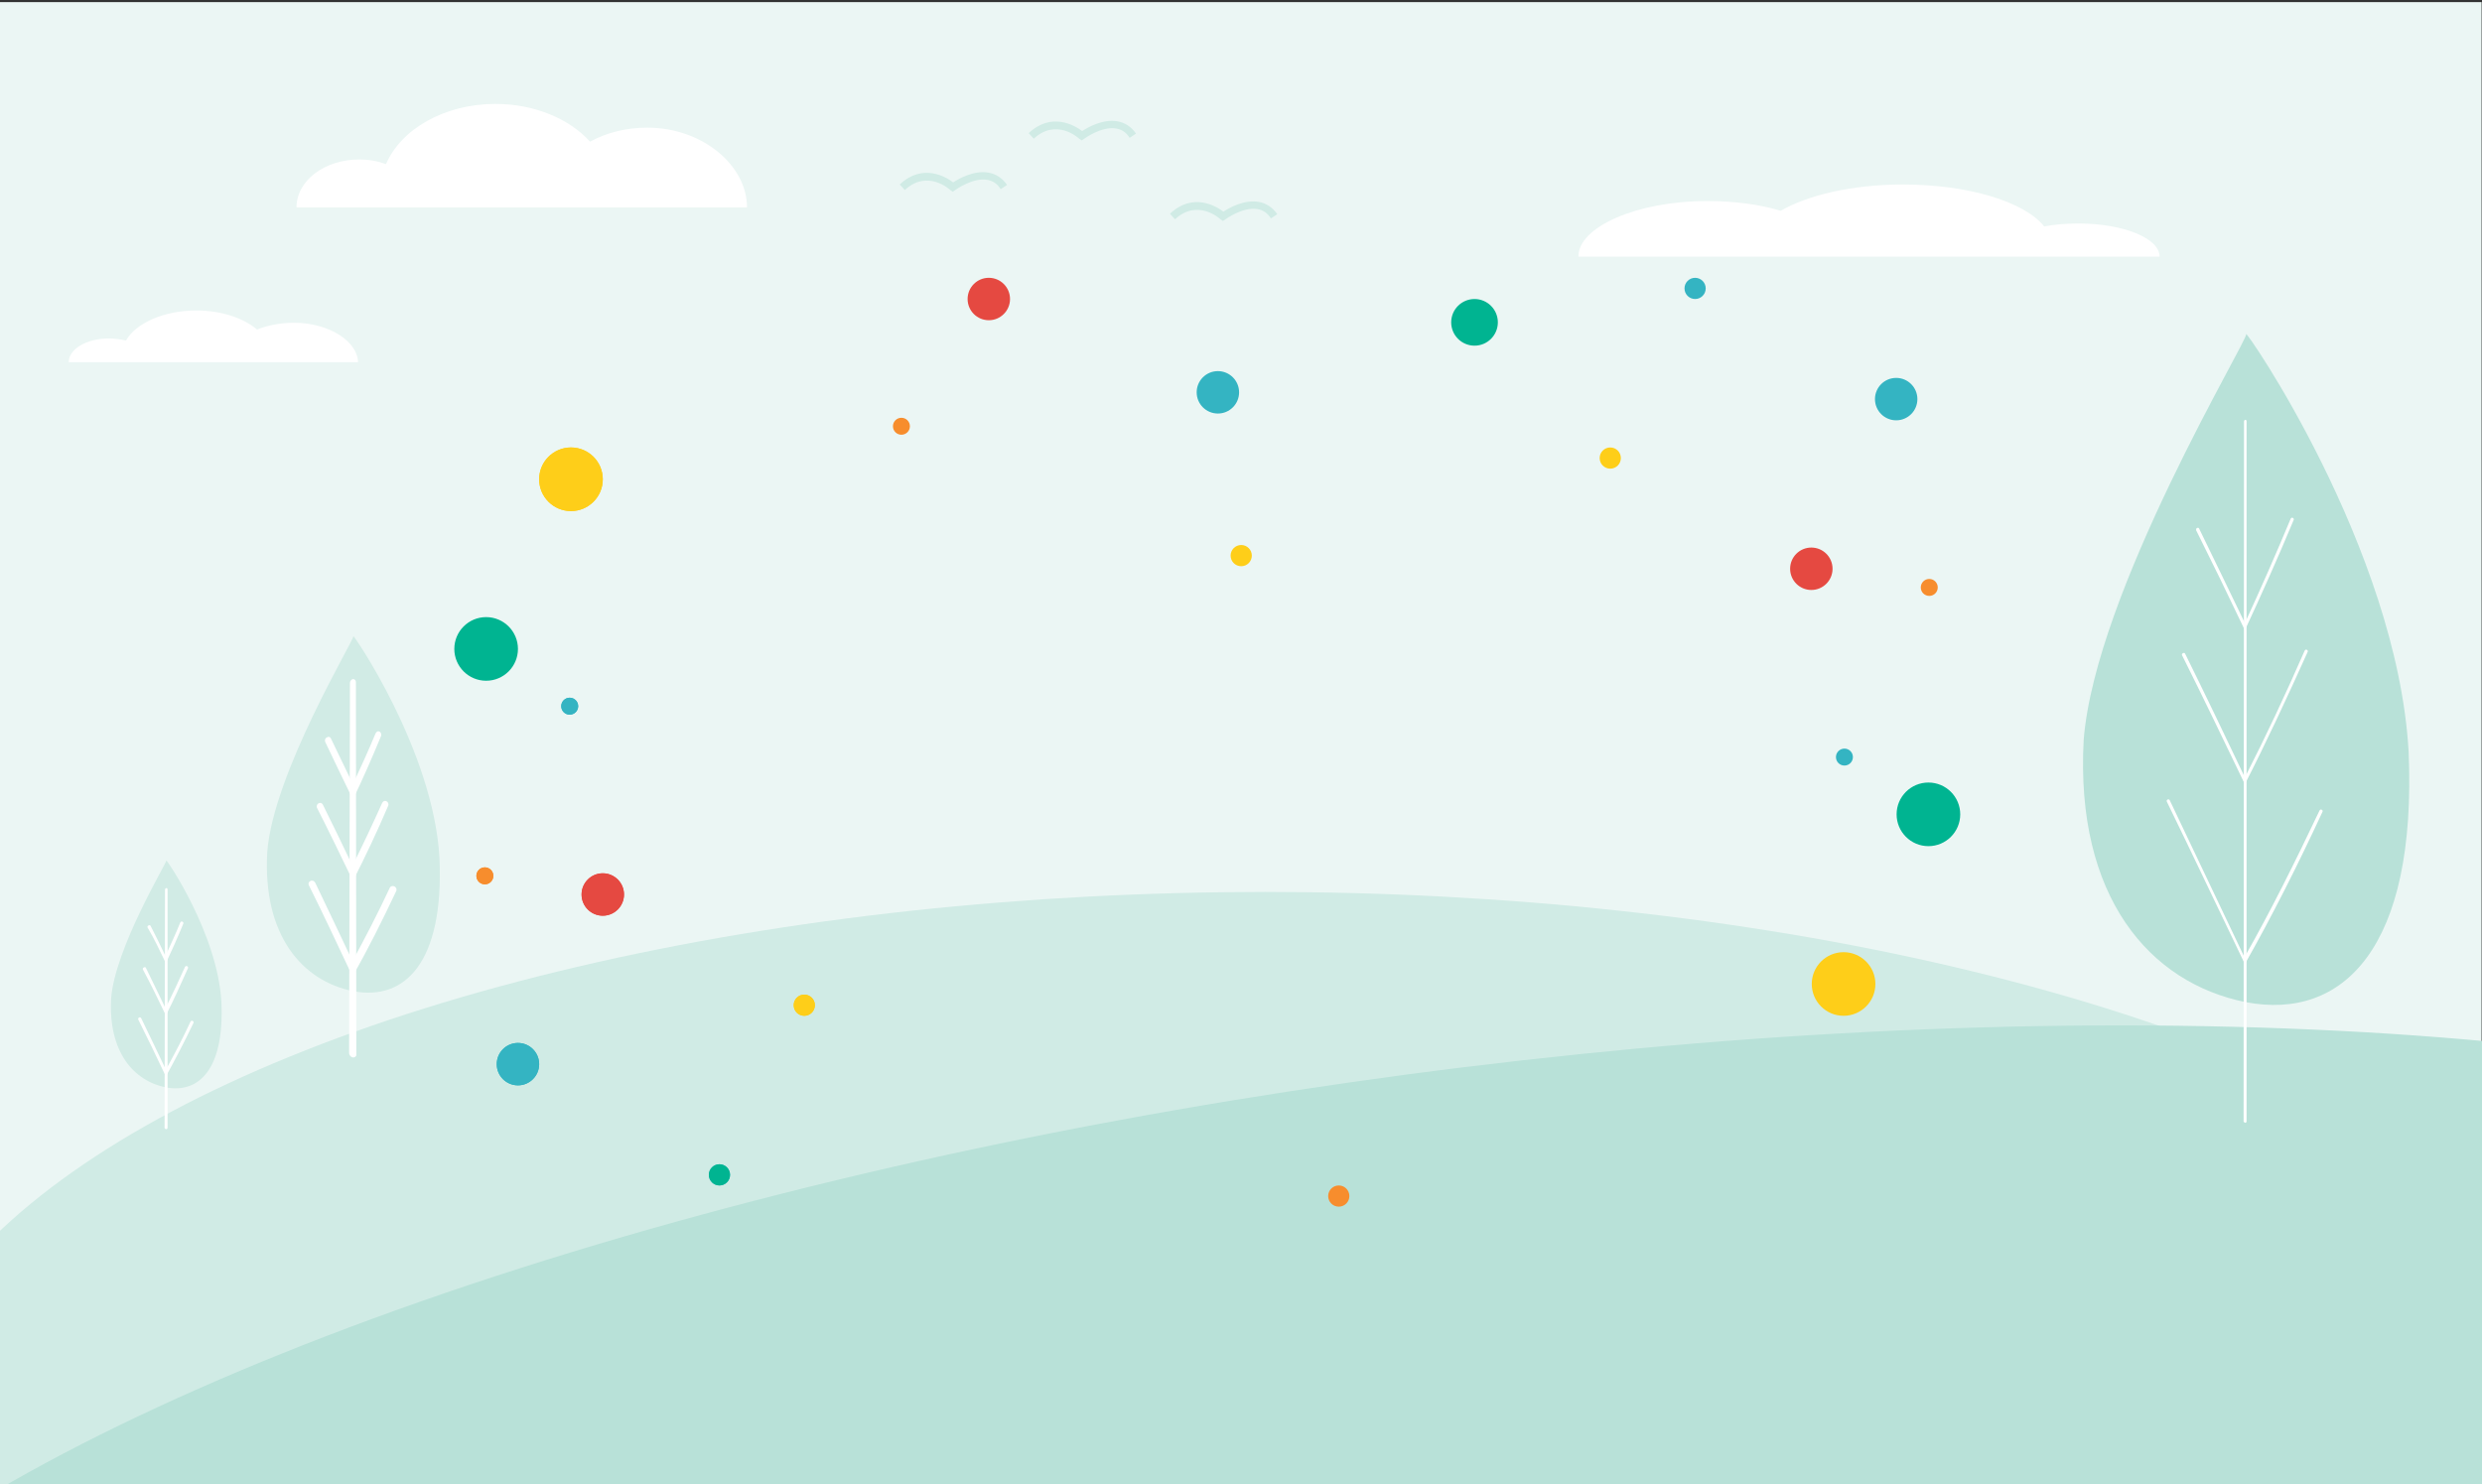 <?xml version="1.0" encoding="utf-8"?>
<!-- Generator: Adobe Illustrator 19.0.0, SVG Export Plug-In . SVG Version: 6.00 Build 0)  -->
<svg version="1.1" id="Layer_1" xmlns="http://www.w3.org/2000/svg" xmlns:xlink="http://www.w3.org/1999/xlink" x="0px" y="0px"
	 viewBox="0 0 585.1 350" style="enable-background:new 0 0 585.1 350;" xml:space="preserve">
<rect x="0" y="0" width="585.1" height="350" fill="#333333" stroke="none"/>
<style type="text/css">
	.st0{clip-path:url(#XMLID_114_);fill:#EBF6F4;}
	.st1{clip-path:url(#XMLID_114_);fill:#FFFFFF;}
	.st2{clip-path:url(#XMLID_114_);}
	.st3{fill:#D0EBE5;}
	.st4{fill:#B8E1D8;}
	.st5{fill:#D1EBE5;}
	.st6{fill:#FFFFFF;}
	.st7{fill:#FECE19;}
	.st8{fill:#F78D2D;}
	.st9{fill:#E54941;}
	.st10{fill:#34B4C2;}
	.st11{fill:#00B491;}
</style>
<g id="img">
	<g id="img_1_">
		<defs>
			<rect id="XMLID_33_" x="0" y="0" width="585.1" height="350"/>
		</defs>
		<clipPath id="XMLID_114_">
			<use xlink:href="#XMLID_33_"  style="overflow:visible;"/>
		</clipPath>
		<rect id="bg_6_" x="0" y="0.5" class="st0" width="585" height="349"/>
		<path id="cloud_3_" class="st1" d="M176.1,48.9c0-9.9-10.5-18.8-23.5-18.8c-5,0-9.7,1.2-13.5,3.3c-4.9-5.4-13.1-8.9-22.3-8.9
			c-12.1,0-22.3,6-25.8,14.2c-1.9-0.7-4-1.1-6.3-1.1c-8.2,0-14.8,5-14.8,11.3H176.1z"/>
		<path id="cloud_2_" class="st1" d="M372.1,60.4c0-6.8,13.6-13,30.3-13c6.5,0,12.5,0.8,17.4,2.3c6.3-3.7,16.9-6.2,28.8-6.2
			c15.5,0,28.7,4.1,33.3,9.9c2.5-0.5,5.2-0.7,8.1-0.7c10.6,0,19.1,3.5,19.1,7.8H372.1z"/>
		<g id="grass_1_" class="st2">
			<ellipse id="XMLID_131_" class="st3" cx="298.3" cy="342.2" rx="324.6" ry="131.9"/>
			
				<ellipse id="XMLID_130_" transform="matrix(0.991 -0.132 0.132 0.991 -47.561 49.288)" class="st4" cx="348.9" cy="384.3" rx="426.3" ry="131.9"/>
		</g>
		<path id="cloud_1_" class="st1" d="M84.4,85.5c0-4.9-6.7-9.4-15.1-9.4c-3.2,0-6.2,0.6-8.7,1.6c-3.2-2.7-8.4-4.5-14.3-4.5
			c-7.7,0-14.3,3-16.6,7.1c-1.2-0.3-2.6-0.5-4-0.5c-5.3,0-9.5,2.5-9.5,5.6H84.4z"/>
		<g id="tree_10_" class="st2">
			<g id="XMLID_85_">
				<path id="XMLID_94_" class="st5" d="M52.2,236.3c0.7,15.8-5.3,21.5-13,20.1c-7.7-1.5-13.7-8.4-13-21c0.9-11.9,13.2-32.1,13-32.5
					C39,202.2,51.3,220,52.2,236.3z"/>
				<g id="XMLID_86_">
					<path id="XMLID_93_" class="st6" d="M39.1,266.2c0.2,0.1,0.4-0.1,0.4-0.3c0-18.7,0-37.4,0-56.2c0-0.2-0.2-0.4-0.3-0.3
						c-0.2,0-0.3,0.2-0.3,0.4c0,18.6-0.1,37.2-0.1,55.9C38.7,265.9,38.9,266.2,39.1,266.2z"/>
					<g id="XMLID_91_">
						<path id="XMLID_92_" class="st6" d="M39.1,253.8c2.2-4,4.4-8.2,6.5-12.6c0.1-0.2,0-0.4-0.2-0.5c-0.2-0.1-0.4,0-0.5,0.2
							c-1.8,3.9-3.8,7.7-5.8,11.3c-2-4.2-3.9-8.2-5.8-12.1c-0.1-0.2-0.3-0.3-0.5-0.2c-0.2,0.1-0.3,0.3-0.2,0.5
							C34.7,244.6,36.9,249.1,39.1,253.8z"/>
					</g>
					<g id="XMLID_89_">
						<path id="XMLID_90_" class="st6" d="M39.1,239.4c1.8-3.5,3.5-7.3,5.2-11.1c0.1-0.2,0-0.4-0.2-0.5c-0.2-0.1-0.4,0-0.5,0.2
							c-1.5,3.3-3,6.6-4.6,9.7c-1.6-3.3-3.1-6.4-4.6-9.5c-0.1-0.2-0.3-0.2-0.5-0.1c-0.2,0.1-0.3,0.3-0.2,0.5
							C35.6,232.1,37.3,235.7,39.1,239.4z"/>
					</g>
					<g id="XMLID_87_">
						<path id="XMLID_88_" class="st6" d="M39.1,227.1c1.4-3,2.8-6.1,4.1-9.3c0.1-0.2,0-0.4-0.2-0.5c-0.2-0.1-0.4,0-0.5,0.2
							c-1.1,2.7-2.3,5.3-3.5,7.9c-1.2-2.5-2.3-4.8-3.5-7.1c-0.1-0.2-0.3-0.2-0.5-0.1c-0.2,0.1-0.3,0.3-0.2,0.5
							C36.4,221.4,37.7,224.2,39.1,227.1z"/>
					</g>
				</g>
			</g>
		</g>
		<g id="tree_8_" class="st2">
			<g id="XMLID_74_">
				<path id="XMLID_83_" class="st4" d="M567.8,177.2c2,46.4-15.5,63.4-38.3,59.1c-22.8-4.5-40.3-24.9-38.3-61.8
					c2.7-34.9,38.9-94.6,38.3-95.7C528.9,76.9,565.1,129.3,567.8,177.2z"/>
				<g id="XMLID_75_">
					<path id="XMLID_82_" class="st6" d="M529.2,264.7c0.2,0.1,0.4-0.1,0.4-0.3c0-55,0-110.1,0-165.1c0-0.2-0.2-0.4-0.3-0.3
						c-0.2,0-0.3,0.2-0.3,0.4c0,54.9-0.1,109.9-0.1,164.8C528.8,264.4,529,264.6,529.2,264.7z"/>
					<g id="XMLID_80_">
						<path id="XMLID_81_" class="st6" d="M529.2,227.3c6.4-11.3,12.5-23.4,18.3-35.9c0.1-0.2,0-0.4-0.2-0.5c-0.2-0.1-0.4,0-0.5,0.2
							c-5.7,12-11.5,23.7-17.7,34.6c-6.1-12.8-12-25.2-17.6-37c-0.1-0.2-0.3-0.3-0.5-0.2c-0.2,0.1-0.3,0.3-0.2,0.5
							C516.7,201.1,522.8,214,529.2,227.3z"/>
					</g>
					<g id="XMLID_78_">
						<path id="XMLID_79_" class="st6" d="M529.2,184.9c5.1-10,10-20.5,14.8-31.2c0.1-0.2,0-0.4-0.2-0.5c-0.2-0.1-0.4,0-0.5,0.2
							c-4.5,10.3-9.2,20.3-14.1,29.9c-4.8-10.1-9.5-19.9-14.1-29.2c-0.1-0.2-0.3-0.2-0.5-0.1c-0.2,0.1-0.3,0.3-0.2,0.5
							C519.2,164.1,524.1,174.3,529.2,184.9z"/>
					</g>
					<g id="XMLID_76_">
						<path id="XMLID_77_" class="st6" d="M529.2,148.6c3.9-8.4,7.8-17.1,11.5-26c0.1-0.2,0-0.4-0.2-0.5c-0.2-0.1-0.4,0-0.5,0.2
							c-3.5,8.4-7.1,16.6-10.8,24.6c-3.7-7.7-7.3-15.1-10.8-22.3c-0.1-0.2-0.3-0.2-0.5-0.1c-0.2,0.1-0.2,0.3-0.2,0.5
							C521.5,132.6,525.3,140.4,529.2,148.6z"/>
					</g>
				</g>
			</g>
		</g>
		<g id="birds_1_" class="st2">
			<path id="XMLID_59_" class="st3" d="M255,33.1l0.6-0.4c0,0,4.1-3,7.5-2.4c1.3,0.2,2.4,0.9,3.2,2.2l1.5-1
				c-1.1-1.6-2.6-2.6-4.4-2.9c-3.4-0.6-6.9,1.4-8.3,2.3c-1.7-1.3-7.2-4.6-12.6,0.5l1.2,1.3c5.3-4.9,10.5-0.2,10.7,0L255,33.1z"/>
			<path id="XMLID_58_" class="st3" d="M224.6,45.2l0.6-0.4c0,0,4.1-3,7.5-2.4c1.3,0.2,2.4,0.9,3.2,2.2l1.5-1
				c-1.1-1.6-2.6-2.6-4.4-2.9c-3.4-0.6-6.9,1.4-8.3,2.3c-1.7-1.3-7.2-4.6-12.6,0.5l1.2,1.3c5.3-4.9,10.5-0.2,10.7,0L224.6,45.2z"/>
			<path id="XMLID_57_" class="st3" d="M288.3,52.1l0.6-0.4c0,0,4.1-3,7.5-2.4c1.3,0.2,2.4,0.9,3.2,2.2l1.5-1
				c-1.1-1.6-2.6-2.6-4.4-2.9c-3.4-0.6-6.9,1.4-8.3,2.3c-1.7-1.3-7.2-4.6-12.6,0.5l1.2,1.3c5.3-4.9,10.5-0.2,10.7,0L288.3,52.1z"/>
		</g>
		<g id="tree_1_" class="st2">
			<g id="XMLID_63_">
				<path id="XMLID_72_" class="st5" d="M103.6,202.3c1.1,24.7-8.2,33.7-20.3,31.4c-12.1-2.4-21.4-13.2-20.3-32.8
					c1.4-18.6,20.6-50.2,20.3-50.9C83,149.1,102.2,176.9,103.6,202.3z"/>
				<g id="XMLID_64_">
					<path id="XMLID_71_" class="st6" d="M83.1,249.3c0.5,0.1,0.9-0.2,0.9-0.6c0-29.3-0.1-58.6-0.1-87.9c0-0.4-0.3-0.7-0.7-0.7
						c-0.4,0.1-0.7,0.5-0.7,0.9c-0.1,29.1-0.1,58.2-0.2,87.2C82.3,248.8,82.7,249.2,83.1,249.3z"/>
					<g id="XMLID_69_">
						<path id="XMLID_70_" class="st6" d="M83.1,230.2c3.6-6.3,7-13.1,10.3-20.1c0.2-0.4,0-0.9-0.4-1.1c-0.4-0.2-0.9-0.1-1.1,0.3
							c-2.8,6-5.8,11.8-8.8,17.3c-3-6.4-6-12.6-8.8-18.5c-0.2-0.4-0.7-0.6-1.1-0.4c-0.4,0.2-0.6,0.6-0.4,1
							C76.2,215.5,79.6,222.8,83.1,230.2z"/>
					</g>
					<g id="XMLID_67_">
						<path id="XMLID_68_" class="st6" d="M83.2,207.7c2.9-5.7,5.7-11.6,8.3-17.7c0.2-0.4,0-0.9-0.4-1.1c-0.4-0.2-0.8,0-1,0.4
							c-2.3,5.1-4.6,10-7,14.8c-2.4-5-4.7-9.8-7-14.4c-0.2-0.4-0.6-0.5-1-0.3c-0.4,0.2-0.5,0.7-0.4,1
							C77.5,195.9,80.3,201.7,83.2,207.7z"/>
					</g>
					<g id="XMLID_65_">
						<path id="XMLID_66_" class="st6" d="M83.2,188.5c2.3-4.8,4.5-9.8,6.6-14.9c0.2-0.4,0-0.9-0.3-1.1c-0.4-0.2-0.8,0-1,0.5
							c-1.7,4.1-3.5,8-5.3,11.9c-1.8-3.7-3.5-7.3-5.2-10.8c-0.2-0.4-0.6-0.5-1-0.2c-0.4,0.2-0.5,0.7-0.3,1.1
							C78.7,179.2,80.9,183.8,83.2,188.5z"/>
					</g>
				</g>
			</g>
		</g>
	</g>
	<g id="XMLID_2_">
		<circle id="XMLID_32_" class="st7" cx="292.6" cy="131" r="2.5"/>
		<circle id="XMLID_31_" class="st8" cx="315.6" cy="282" r="2.5"/>
		<g id="XMLID_15_">
			<circle id="XMLID_30_" class="st7" cx="134.6" cy="113" r="7.5"/>
			<circle id="XMLID_29_" class="st7" cx="189.6" cy="237" r="2.5"/>
			<circle id="XMLID_28_" class="st9" cx="142.1" cy="210.9" r="5"/>
			<circle id="XMLID_27_" class="st10" cx="134.3" cy="166.5" r="2"/>
			<circle id="XMLID_26_" class="st11" cx="114.6" cy="153" r="7.5"/>
			<circle id="XMLID_25_" class="st10" cx="169.6" cy="277" r="2.5"/>
			<circle id="XMLID_24_" class="st10" cx="122.1" cy="250.9" r="5"/>
			<circle id="XMLID_23_" class="st8" cx="114.3" cy="206.5" r="2"/>
			<circle id="XMLID_22_" class="st7" cx="134.6" cy="113" r="7.5"/>
			<circle id="XMLID_21_" class="st7" cx="189.6" cy="237" r="2.5"/>
			<circle id="XMLID_20_" class="st9" cx="142.1" cy="210.9" r="5"/>
			<circle id="XMLID_19_" class="st10" cx="134.3" cy="166.5" r="2"/>
			<circle id="XMLID_18_" class="st11" cx="169.6" cy="277" r="2.5"/>
			<circle id="XMLID_17_" class="st10" cx="122.1" cy="250.9" r="5"/>
			<circle id="XMLID_16_" class="st8" cx="114.3" cy="206.5" r="2"/>
		</g>
		<circle id="XMLID_14_" class="st7" cx="434.6" cy="232" r="7.5"/>
		<circle id="XMLID_13_" class="st7" cx="379.6" cy="108" r="2.5"/>
		<circle id="XMLID_12_" class="st9" cx="427" cy="134.1" r="5"/>
		<circle id="XMLID_11_" class="st10" cx="434.8" cy="178.5" r="2"/>
		<circle id="XMLID_10_" class="st11" cx="454.6" cy="192" r="7.5"/>
		<circle id="XMLID_9_" class="st10" cx="399.6" cy="68" r="2.5"/>
		<circle id="XMLID_8_" class="st10" cx="447" cy="94.1" r="5"/>
		<circle id="XMLID_7_" class="st8" cx="454.8" cy="138.5" r="2"/>
		<circle id="XMLID_6_" class="st9" cx="233.1" cy="70.5" r="5"/>
		<circle id="XMLID_5_" class="st10" cx="287.1" cy="92.5" r="5"/>
		<circle id="XMLID_4_" class="st8" cx="212.5" cy="100.5" r="2"/>
		<circle id="XMLID_3_" class="st11" cx="347.6" cy="76" r="5.5"/>
	</g>
</g>
</svg>
